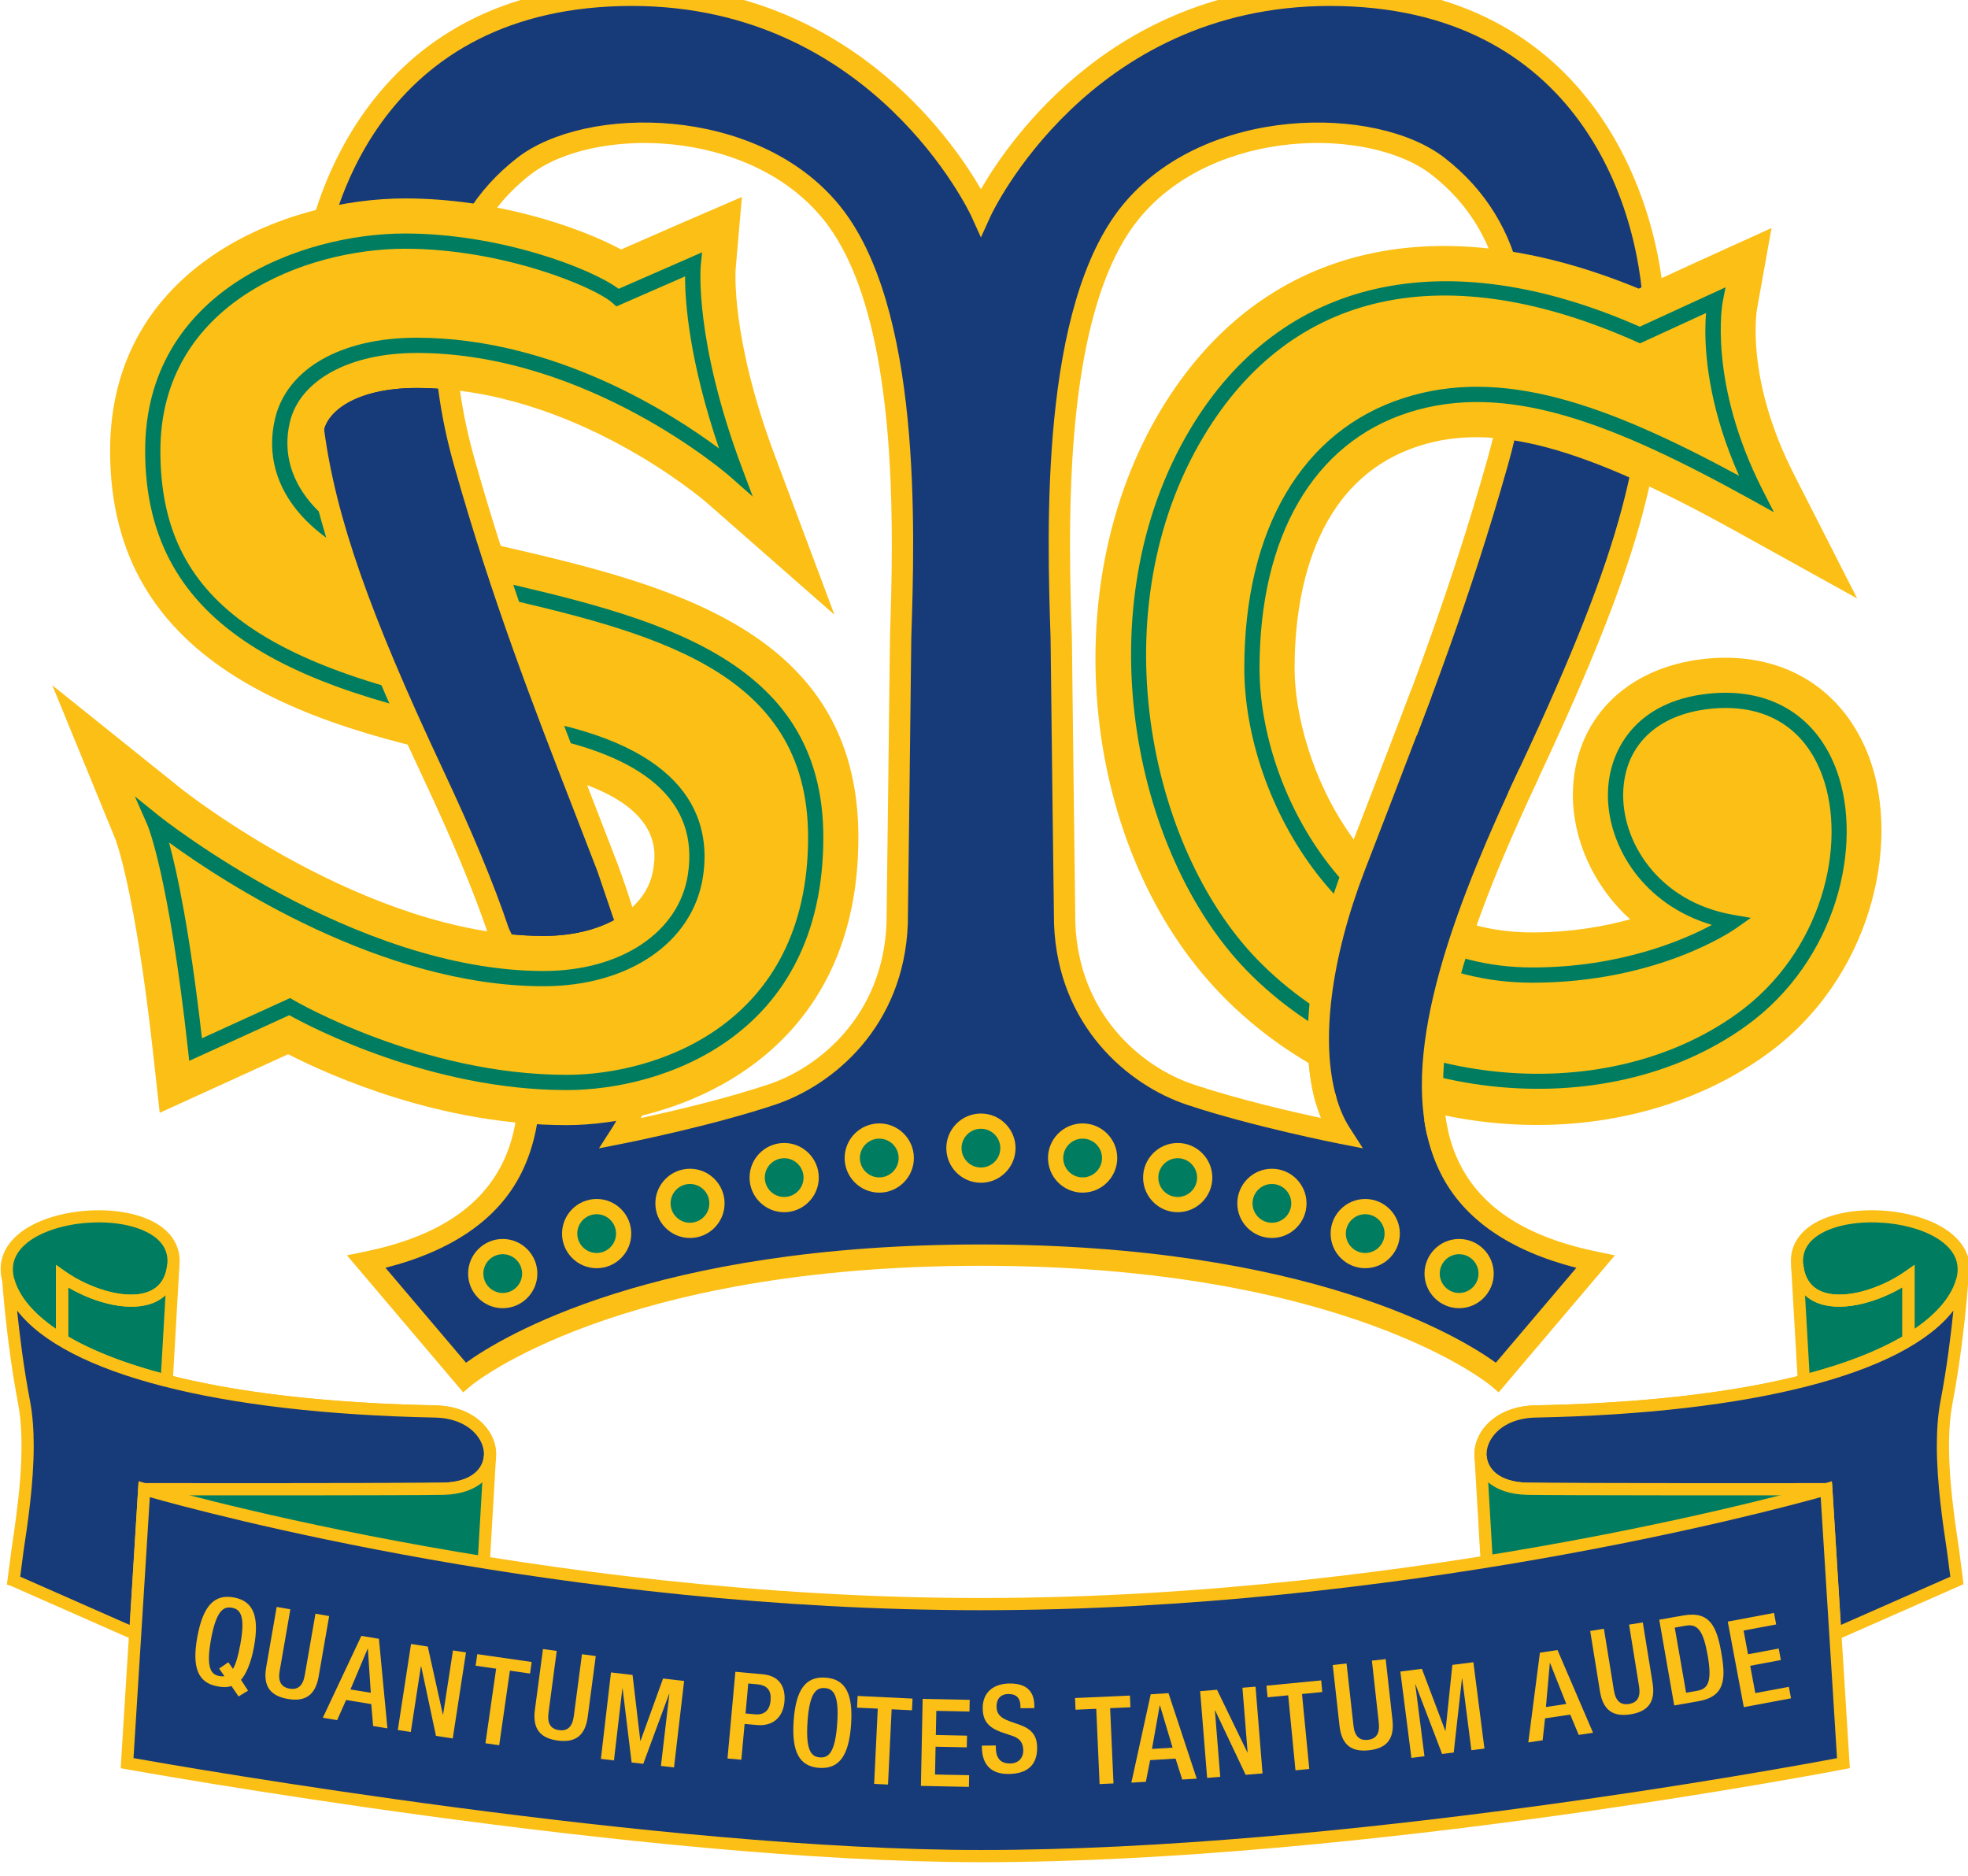 <?xml version="1.0" encoding="UTF-8" standalone="no"?>
<svg
   width="22.618mm"
   height="21.564mm"
   viewBox="0 0 22.618 21.564"
   version="1.1"
   id="svg67976"
   xmlns="http://www.w3.org/2000/svg"
   xmlns:svg="http://www.w3.org/2000/svg"
   xmlns:rdf="http://www.w3.org/1999/02/22-rdf-syntax-ns#"
   xmlns:cc="http://creativecommons.org/ns#"
   xmlns:dc="http://purl.org/dc/elements/1.1/">
  <defs
     id="defs67970">
    <clipPath
       id="clipPath198515"
       clipPathUnits="userSpaceOnUse">
      <path
         id="path198513"
         d="M 0,0 H 595.276 V 841.89 H 0 Z" />
    </clipPath>
    <clipPath
       id="clipPath198759"
       clipPathUnits="userSpaceOnUse">
      <path
         id="path198757"
         d="M 0,0 H 595.276 V 841.89 H 0 Z" />
    </clipPath>
    <clipPath
       id="clipPath198775"
       clipPathUnits="userSpaceOnUse">
      <path
         id="path198773"
         d="M 0,0 H 595.276 V 841.89 H 0 Z" />
    </clipPath>
    <clipPath
       id="clipPath198799"
       clipPathUnits="userSpaceOnUse">
      <path
         id="path198797"
         d="M 0,0 H 595.276 V 841.89 H 0 Z" />
    </clipPath>
    <clipPath
       id="clipPath198827"
       clipPathUnits="userSpaceOnUse">
      <path
         id="path198825"
         d="M 0,0 H 595.276 V 841.89 H 0 Z" />
    </clipPath>
    <clipPath
       id="clipPath198847"
       clipPathUnits="userSpaceOnUse">
      <path
         id="path198845"
         d="M 0,0 H 595.276 V 841.89 H 0 Z" />
    </clipPath>
    <clipPath
       id="clipPath198867"
       clipPathUnits="userSpaceOnUse">
      <path
         id="path198865"
         d="M 0,0 H 595.276 V 841.89 H 0 Z" />
    </clipPath>
    <clipPath
       id="clipPath198891"
       clipPathUnits="userSpaceOnUse">
      <path
         id="path198889"
         d="M 0,0 H 595.276 V 841.89 H 0 Z" />
    </clipPath>
    <clipPath
       id="clipPath198917"
       clipPathUnits="userSpaceOnUse">
      <path
         id="path198915"
         d="M 0,0 H 595.276 V 841.89 H 0 Z" />
    </clipPath>
    <clipPath
       id="clipPath198949"
       clipPathUnits="userSpaceOnUse">
      <path
         id="path198947"
         d="M 0,0 H 595.276 V 841.89 H 0 Z" />
    </clipPath>
  </defs>
  <g
     id="layer1"
     transform="translate(1418.763,745.017)">
    <g
       id="g200377"
       transform="translate(-88.287,1.95)">
      <g
         id="g200168">
        <g
           id="g198509"
           transform="matrix(0.353,0,0,-0.353,-1342.746,-466.217)">
          <g
             id="g198511"
             clip-path="url(#clipPath198515)">
            <g
               id="g198517"
               transform="translate(84.535,770.142)">
              <path
                 d="m 0,0 c 3.522,7.499 4.09,10.453 4.09,14.544 0,4.09 -2.386,10.794 -10.566,10.794 -8.182,0 -11.363,-7.043 -11.363,-7.043 0,0 -3.181,7.043 -11.362,7.043 -8.18,0 -10.566,-6.704 -10.566,-10.794 0,-4.091 0.568,-7.045 4.09,-14.544 3.522,-7.499 5.567,-14.316 -2.159,-15.907 l 3.181,-3.749 c 0,0 4.659,3.978 16.816,3.978 12.158,0 16.816,-3.978 16.816,-3.978 l 3.182,3.749 C -5.568,-14.316 -3.522,-7.499 0,0 m -20.452,4.431 c -0.113,-3.522 -0.009,-6.589 -0.113,-9.317 -0.114,-2.954 -2.046,-4.885 -4.091,-5.567 -2.118,-0.706 -4.886,-1.25 -4.886,-1.25 1.023,1.591 1.023,4.772 -0.454,8.635 -1.477,3.864 -3.182,7.954 -4.659,13.18 -1.477,5.227 -0.113,8.068 1.932,9.658 2.045,1.591 7.385,1.704 9.999,-1.477 2.613,-3.181 2.386,-10.339 2.272,-13.862 m 14.317,-16.134 c 0,0 -2.769,0.544 -4.887,1.25 -2.045,0.682 -3.976,2.613 -4.09,5.567 -0.104,2.728 0,5.795 -0.113,9.317 -0.114,3.523 -0.341,10.681 2.272,13.862 2.614,3.181 7.953,3.068 9.999,1.477 2.045,-1.59 3.408,-4.431 1.931,-9.658 -1.476,-5.226 -3.181,-9.316 -4.658,-13.18 -1.478,-3.863 -1.477,-7.044 -0.454,-8.635"
                 style="fill:#173a79;fill-opacity:1;fill-rule:nonzero;stroke:none"
                 id="path198519" />
            </g>
            <g
               id="g198521"
               transform="translate(66.696,789.168)">
              <path
                 d="m 0,0 c -0.995,1.716 -4.458,6.659 -11.362,6.659 -8.633,0 -10.914,-7.288 -10.914,-11.141 0,-4.17 0.573,-7.133 4.123,-14.692 2.119,-4.51 4.08,-9.53 2.564,-12.558 -0.729,-1.454 -2.194,-2.39 -4.478,-2.861 l -0.574,-0.118 3.785,-4.461 0.265,0.225 c 0.046,0.039 4.735,3.896 16.591,3.896 11.856,0 16.545,-3.857 16.591,-3.896 l 0.265,-0.224 0.225,0.264 3.56,4.196 -0.573,0.118 c -2.285,0.471 -3.751,1.407 -4.479,2.861 -1.516,3.028 0.445,8.047 2.564,12.558 3.55,7.56 4.123,10.522 4.123,14.692 0,3.853 -2.281,11.141 -10.914,11.141 C 4.457,6.659 0.995,1.716 0,0 m 0.316,-0.875 c 0.032,0.069 3.194,6.839 11.046,6.839 8.067,0 10.219,-6.566 10.219,-10.446 0,-4.06 -0.563,-6.958 -4.057,-14.396 -1.696,-3.611 -3.175,-7.27 -3.175,-10.259 0,-1.064 0.187,-2.043 0.619,-2.905 0.753,-1.505 2.26,-2.522 4.418,-3.075 -0.51,-0.601 -2.293,-2.702 -2.621,-3.089 -1.167,0.841 -6.087,3.849 -16.765,3.849 -10.677,0 -15.598,-3.008 -16.765,-3.849 -0.328,0.387 -2.111,2.488 -2.621,3.089 2.158,0.553 3.664,1.57 4.418,3.075 0.432,0.862 0.619,1.841 0.619,2.905 0,2.989 -1.479,6.648 -3.175,10.259 -3.494,7.438 -4.058,10.336 -4.058,14.396 0,3.88 2.153,10.446 10.22,10.446 7.851,0 11.014,-6.77 11.046,-6.839 L 0,-1.571 Z"
                 style="fill:#fbbf16;fill-opacity:1;fill-rule:nonzero;stroke:none"
                 id="path198523" />
            </g>
            <g
               id="g198525"
               transform="translate(51.598,790.186)">
              <path
                 d="m 0,0 c -2.658,-2.067 -3.349,-5.441 -2.052,-10.026 1.227,-4.345 2.58,-7.827 3.889,-11.195 l 0.779,-2.015 c 1.605,-4.198 1.304,-7.052 0.487,-8.323 l -0.441,-0.686 0.799,0.157 c 0.028,0.006 2.815,0.556 4.929,1.261 1.917,0.639 4.2,2.564 4.328,5.884 l 0.054,4.285 0.059,5.034 C 12.945,-12.116 13.18,-4.818 10.48,-1.531 7.801,1.731 2.222,1.729 0,0 m 4.455,-28.693 c 0,1.66 -0.4,3.638 -1.19,5.705 l -0.781,2.018 c -1.302,3.353 -2.649,6.82 -3.868,11.133 -0.404,1.428 -0.605,2.728 -0.605,3.895 0,2.336 0.807,4.142 2.415,5.394 2.012,1.564 7.076,1.549 9.517,-1.424 1.923,-2.34 2.254,-7.004 2.254,-10.613 0,-1.149 -0.033,-2.191 -0.06,-3.017 l -0.06,-5.056 -0.053,-4.259 c -0.114,-2.965 -2.147,-4.682 -3.854,-5.251 -1.441,-0.481 -3.19,-0.885 -4.141,-1.091 0.285,0.712 0.426,1.582 0.426,2.566"
                 style="fill:#fbbf16;fill-opacity:1;fill-rule:nonzero;stroke:none"
                 id="path198527" />
            </g>
            <g
               id="g198529"
               transform="translate(71.314,788.655)">
              <path
                 d="m 0,0 c -2.701,-3.288 -2.465,-10.586 -2.351,-14.093 l 0.059,-5.033 0.054,-4.286 c 0.128,-3.321 2.411,-5.245 4.328,-5.884 2.114,-0.705 4.901,-1.256 4.929,-1.261 l 0.8,-0.157 -0.441,0.685 c -0.818,1.272 -1.119,4.127 0.486,8.324 l 0.783,2.025 c 1.307,3.365 2.659,6.845 3.886,11.185 1.295,4.585 0.605,7.959 -2.053,10.026 C 8.258,3.26 2.679,3.261 0,0 m 2.309,-28.637 c -1.706,0.569 -3.739,2.285 -3.853,5.251 l -0.053,4.261 -0.06,5.054 c -0.027,0.827 -0.061,1.871 -0.061,3.022 0,3.608 0.333,8.269 2.254,10.608 2.442,2.973 7.506,2.988 9.517,1.424 1.609,-1.252 2.416,-3.059 2.416,-5.394 0,-1.168 -0.201,-2.467 -0.605,-3.896 -1.217,-4.308 -2.563,-7.772 -3.865,-11.122 l -0.783,-2.028 c -0.791,-2.067 -1.192,-4.045 -1.192,-5.704 0,-0.984 0.143,-1.855 0.427,-2.567 -0.951,0.206 -2.7,0.61 -4.142,1.091"
                 style="fill:#fbbf16;fill-opacity:1;fill-rule:nonzero;stroke:none"
                 id="path198531" />
            </g>
            <g
               id="g198533"
               transform="translate(70.886,757.625)">
              <path
                 d="m 0,0 c 0,-0.486 -0.394,-0.879 -0.879,-0.879 -0.485,0 -0.879,0.393 -0.879,0.879 0,0.486 0.394,0.879 0.879,0.879 C -0.394,0.879 0,0.486 0,0"
                 style="fill:#007d61;fill-opacity:1;fill-rule:nonzero;stroke:none"
                 id="path198535" />
            </g>
            <g
               id="g198537"
               transform="translate(68.88,757.625)">
              <path
                 d="m 0,0 c 0,-0.621 0.505,-1.127 1.127,-1.127 0.621,0 1.127,0.506 1.127,1.127 0,0.621 -0.506,1.127 -1.127,1.127 C 0.505,1.127 0,0.621 0,0 m 0.496,0 c 0,0.348 0.283,0.631 0.631,0.631 0.348,0 0.631,-0.283 0.631,-0.631 0,-0.348 -0.283,-0.631 -0.631,-0.631 -0.348,0 -0.631,0.283 -0.631,0.631"
                 style="fill:#fbbf16;fill-opacity:1;fill-rule:nonzero;stroke:none"
                 id="path198539" />
            </g>
            <g
               id="g198541"
               transform="translate(73.981,756.988)">
              <path
                 d="m 0,0 c 0,-0.486 -0.394,-0.879 -0.879,-0.879 -0.485,0 -0.879,0.393 -0.879,0.879 0,0.486 0.394,0.879 0.879,0.879 C -0.394,0.879 0,0.486 0,0"
                 style="fill:#007d61;fill-opacity:1;fill-rule:nonzero;stroke:none"
                 id="path198543" />
            </g>
            <g
               id="g198545"
               transform="translate(71.976,756.988)">
              <path
                 d="m 0,0 c 0,-0.621 0.505,-1.127 1.126,-1.127 0.622,0 1.128,0.506 1.128,1.127 0,0.621 -0.506,1.127 -1.128,1.127 C 0.505,1.127 0,0.621 0,0 m 0.496,0 c 0,0.348 0.283,0.631 0.63,0.631 0.349,0 0.632,-0.283 0.632,-0.631 0,-0.348 -0.283,-0.631 -0.632,-0.631 -0.347,0 -0.63,0.283 -0.63,0.631"
                 style="fill:#fbbf16;fill-opacity:1;fill-rule:nonzero;stroke:none"
                 id="path198547" />
            </g>
            <g
               id="g198549"
               transform="translate(77.048,756.149)">
              <path
                 d="m 0,0 c 0,-0.486 -0.394,-0.879 -0.879,-0.879 -0.485,0 -0.878,0.393 -0.878,0.879 0,0.486 0.393,0.879 0.878,0.879 C -0.394,0.879 0,0.486 0,0"
                 style="fill:#007d61;fill-opacity:1;fill-rule:nonzero;stroke:none"
                 id="path198551" />
            </g>
            <g
               id="g198553"
               transform="translate(75.043,756.149)">
              <path
                 d="m 0,0 c 0,-0.621 0.505,-1.127 1.126,-1.127 0.622,0 1.128,0.506 1.128,1.127 0,0.621 -0.506,1.127 -1.128,1.127 C 0.505,1.127 0,0.621 0,0 m 0.496,0 c 0,0.348 0.283,0.631 0.63,0.631 0.348,0 0.631,-0.283 0.631,-0.631 0,-0.348 -0.283,-0.631 -0.631,-0.631 -0.347,0 -0.63,0.283 -0.63,0.631"
                 style="fill:#fbbf16;fill-opacity:1;fill-rule:nonzero;stroke:none"
                 id="path198555" />
            </g>
            <g
               id="g198557"
               transform="translate(80.086,755.165)">
              <path
                 d="m 0,0 c 0,-0.486 -0.394,-0.879 -0.879,-0.879 -0.485,0 -0.878,0.393 -0.878,0.879 0,0.486 0.393,0.879 0.878,0.879 C -0.394,0.879 0,0.486 0,0"
                 style="fill:#007d61;fill-opacity:1;fill-rule:nonzero;stroke:none"
                 id="path198559" />
            </g>
            <g
               id="g198561"
               transform="translate(78.081,755.165)">
              <path
                 d="m 0,0 c 0,-0.621 0.505,-1.127 1.126,-1.127 0.622,0 1.128,0.506 1.128,1.127 0,0.621 -0.506,1.127 -1.128,1.127 C 0.505,1.127 0,0.621 0,0 m 0.496,0 c 0,0.348 0.283,0.631 0.63,0.631 0.349,0 0.631,-0.283 0.631,-0.631 0,-0.348 -0.282,-0.631 -0.631,-0.631 -0.347,0 -0.63,0.283 -0.63,0.631"
                 style="fill:#fbbf16;fill-opacity:1;fill-rule:nonzero;stroke:none"
                 id="path198563" />
            </g>
            <g
               id="g198565"
               transform="translate(83.144,753.863)">
              <path
                 d="m 0,0 c 0,-0.486 -0.394,-0.879 -0.879,-0.879 -0.485,0 -0.879,0.393 -0.879,0.879 0,0.486 0.394,0.879 0.879,0.879 C -0.394,0.879 0,0.486 0,0"
                 style="fill:#007d61;fill-opacity:1;fill-rule:nonzero;stroke:none"
                 id="path198567" />
            </g>
            <g
               id="g198569"
               transform="translate(81.138,753.863)">
              <path
                 d="m 0,0 c 0,-0.621 0.505,-1.127 1.126,-1.127 0.622,0 1.128,0.506 1.128,1.127 0,0.621 -0.506,1.127 -1.128,1.127 C 0.505,1.127 0,0.621 0,0 m 0.496,0 c 0,0.348 0.283,0.631 0.63,0.631 0.349,0 0.632,-0.283 0.632,-0.631 0,-0.348 -0.283,-0.631 -0.632,-0.631 -0.347,0 -0.63,0.283 -0.63,0.631"
                 style="fill:#fbbf16;fill-opacity:1;fill-rule:nonzero;stroke:none"
                 id="path198571" />
            </g>
            <g
               id="g198573"
               transform="translate(62.507,757.625)">
              <path
                 d="m 0,0 c 0,-0.486 0.394,-0.879 0.879,-0.879 0.485,0 0.879,0.393 0.879,0.879 0,0.486 -0.394,0.879 -0.879,0.879 C 0.394,0.879 0,0.486 0,0"
                 style="fill:#007d61;fill-opacity:1;fill-rule:nonzero;stroke:none"
                 id="path198575" />
            </g>
            <g
               id="g198577"
               transform="translate(62.259,757.625)">
              <path
                 d="m 0,0 c 0,-0.621 0.506,-1.127 1.127,-1.127 0.622,0 1.127,0.506 1.127,1.127 0,0.621 -0.505,1.127 -1.127,1.127 C 0.506,1.127 0,0.621 0,0 m 0.496,0 c 0,0.348 0.283,0.631 0.631,0.631 0.348,0 0.631,-0.283 0.631,-0.631 0,-0.348 -0.283,-0.631 -0.631,-0.631 -0.348,0 -0.631,0.283 -0.631,0.631"
                 style="fill:#fbbf16;fill-opacity:1;fill-rule:nonzero;stroke:none"
                 id="path198579" />
            </g>
            <g
               id="g198581"
               transform="translate(59.411,756.988)">
              <path
                 d="m 0,0 c 0,-0.486 0.394,-0.879 0.879,-0.879 0.485,0 0.879,0.393 0.879,0.879 0,0.486 -0.394,0.879 -0.879,0.879 C 0.394,0.879 0,0.486 0,0"
                 style="fill:#007d61;fill-opacity:1;fill-rule:nonzero;stroke:none"
                 id="path198583" />
            </g>
            <g
               id="g198585"
               transform="translate(59.163,756.988)">
              <path
                 d="m 0,0 c 0,-0.621 0.506,-1.127 1.127,-1.127 0.622,0 1.127,0.506 1.127,1.127 0,0.621 -0.505,1.127 -1.127,1.127 C 0.506,1.127 0,0.621 0,0 m 0.496,0 c 0,0.348 0.283,0.631 0.631,0.631 0.348,0 0.631,-0.283 0.631,-0.631 0,-0.348 -0.283,-0.631 -0.631,-0.631 -0.348,0 -0.631,0.283 -0.631,0.631"
                 style="fill:#fbbf16;fill-opacity:1;fill-rule:nonzero;stroke:none"
                 id="path198587" />
            </g>
            <g
               id="g198589"
               transform="translate(56.344,756.149)">
              <path
                 d="m 0,0 c 0,-0.486 0.394,-0.879 0.879,-0.879 0.485,0 0.879,0.393 0.879,0.879 0,0.486 -0.394,0.879 -0.879,0.879 C 0.394,0.879 0,0.486 0,0"
                 style="fill:#007d61;fill-opacity:1;fill-rule:nonzero;stroke:none"
                 id="path198591" />
            </g>
            <g
               id="g198593"
               transform="translate(56.096,756.149)">
              <path
                 d="m 0,0 c 0,-0.621 0.506,-1.127 1.127,-1.127 0.622,0 1.127,0.506 1.127,1.127 0,0.621 -0.505,1.127 -1.127,1.127 C 0.506,1.127 0,0.621 0,0 m 0.496,0 c 0,0.348 0.283,0.631 0.631,0.631 0.348,0 0.631,-0.283 0.631,-0.631 0,-0.348 -0.283,-0.631 -0.631,-0.631 -0.348,0 -0.631,0.283 -0.631,0.631"
                 style="fill:#fbbf16;fill-opacity:1;fill-rule:nonzero;stroke:none"
                 id="path198595" />
            </g>
            <g
               id="g198597"
               transform="translate(53.306,755.165)">
              <path
                 d="m 0,0 c 0,-0.486 0.394,-0.879 0.879,-0.879 0.485,0 0.879,0.393 0.879,0.879 0,0.486 -0.394,0.879 -0.879,0.879 C 0.394,0.879 0,0.486 0,0"
                 style="fill:#007d61;fill-opacity:1;fill-rule:nonzero;stroke:none"
                 id="path198599" />
            </g>
            <g
               id="g198601"
               transform="translate(53.058,755.165)">
              <path
                 d="m 0,0 c 0,-0.621 0.506,-1.127 1.127,-1.127 0.622,0 1.127,0.506 1.127,1.127 0,0.621 -0.505,1.127 -1.127,1.127 C 0.506,1.127 0,0.621 0,0 m 0.496,0 c 0,0.348 0.283,0.631 0.631,0.631 0.348,0 0.631,-0.283 0.631,-0.631 0,-0.348 -0.283,-0.631 -0.631,-0.631 -0.348,0 -0.631,0.283 -0.631,0.631"
                 style="fill:#fbbf16;fill-opacity:1;fill-rule:nonzero;stroke:none"
                 id="path198603" />
            </g>
            <g
               id="g198605"
               transform="translate(50.248,753.863)">
              <path
                 d="m 0,0 c 0,-0.486 0.394,-0.879 0.879,-0.879 0.485,0 0.879,0.393 0.879,0.879 0,0.486 -0.394,0.879 -0.879,0.879 C 0.394,0.879 0,0.486 0,0"
                 style="fill:#007d61;fill-opacity:1;fill-rule:nonzero;stroke:none"
                 id="path198607" />
            </g>
            <g
               id="g198609"
               transform="translate(50,753.863)">
              <path
                 d="m 0,0 c 0,-0.621 0.506,-1.127 1.127,-1.127 0.622,0 1.127,0.506 1.127,1.127 0,0.621 -0.505,1.127 -1.127,1.127 C 0.506,1.127 0,0.621 0,0 m 0.496,0 c 0,0.348 0.283,0.631 0.631,0.631 0.348,0 0.631,-0.283 0.631,-0.631 0,-0.348 -0.283,-0.631 -0.631,-0.631 -0.348,0 -0.631,0.283 -0.631,0.631"
                 style="fill:#fbbf16;fill-opacity:1;fill-rule:nonzero;stroke:none"
                 id="path198611" />
            </g>
            <g
               id="g198613"
               transform="translate(67.575,757.947)">
              <path
                 d="m 0,0 c 0,-0.486 -0.394,-0.879 -0.879,-0.879 -0.485,0 -0.879,0.393 -0.879,0.879 0,0.486 0.394,0.879 0.879,0.879 C -0.394,0.879 0,0.486 0,0"
                 style="fill:#007d61;fill-opacity:1;fill-rule:nonzero;stroke:none"
                 id="path198615" />
            </g>
            <g
               id="g198617"
               transform="translate(65.569,757.947)">
              <path
                 d="m 0,0 c 0,-0.621 0.505,-1.127 1.127,-1.127 0.621,0 1.127,0.506 1.127,1.127 0,0.621 -0.506,1.127 -1.127,1.127 C 0.505,1.127 0,0.621 0,0 m 0.496,0 c 0,0.348 0.283,0.631 0.631,0.631 0.348,0 0.631,-0.283 0.631,-0.631 0,-0.348 -0.283,-0.631 -0.631,-0.631 -0.348,0 -0.631,0.283 -0.631,0.631"
                 style="fill:#fbbf16;fill-opacity:1;fill-rule:nonzero;stroke:none"
                 id="path198619" />
            </g>
            <g
               id="g198621"
               transform="translate(56.803,788.001)">
              <path
                 d="m 0,0 c 0,0 -1.102,-0.482 -1.822,-0.797 -1.423,0.764 -4.135,1.662 -7.035,1.662 -3.859,0 -9.602,-2.189 -9.602,-8.218 0,-7.042 6.438,-9.128 13.396,-10.333 4.67,-0.809 4.382,-2.677 4.287,-3.291 -0.2,-1.297 -1.634,-2.168 -3.569,-2.168 -5.758,0 -11.741,4.746 -11.801,4.794 l -4.194,3.365 2.047,-4.994 c 0.006,-0.016 0.644,-1.617 1.238,-7.015 l 0.211,-1.909 c 0,0 3.388,1.546 4.18,1.907 1.424,-0.725 4.993,-2.308 9.071,-2.308 3.284,0 9.496,1.958 9.496,9.368 0,6.811 -6.301,8.26 -11.862,9.539 l -2.081,0.491 c -2.423,0.601 -3.779,1.868 -3.455,3.228 0.162,0.683 1.158,1.373 3.016,1.373 5.128,0 9.402,-3.697 9.444,-3.734 l 4.159,-3.649 -1.94,5.179 c -1.449,3.864 -1.278,6.069 -1.276,6.091 l 0.203,2.331 z"
                 style="fill:#fbbf16;fill-opacity:1;fill-rule:nonzero;stroke:none"
                 id="path198623" />
            </g>
            <g
               id="g198625"
               transform="translate(89.981,786.787)">
              <path
                 d="m 0,0 c 0,0 -1.237,-0.568 -1.868,-0.858 -6.721,2.775 -12.377,1.361 -15.572,-3.971 -3.468,-5.787 -2.58,-14.316 1.981,-19.014 4.642,-4.78 12.606,-5.653 17.752,-1.946 3.396,2.447 4.375,6.811 3.361,9.617 -0.805,2.223 -2.722,3.451 -5.13,3.283 -2.629,-0.184 -4.407,-1.838 -4.531,-4.215 -0.004,-0.08 -0.006,-0.16 -0.006,-0.24 0,-1.405 0.636,-2.936 1.866,-4.046 -0.872,-0.239 -1.94,-0.427 -3.186,-0.427 -5.47,0 -7.74,5.602 -7.74,8.6 0,2.218 0.526,6.106 4.052,7.237 2.418,0.776 5.304,0.001 10.292,-2.763 l 3.971,-2.2 -2.06,4.046 C 1.6,-3.791 1.969,-1.594 1.986,-1.502 l 0.469,2.617 z"
                 style="fill:#fbbf16;fill-opacity:1;fill-rule:nonzero;stroke:none"
                 id="path198627" />
            </g>
            <g
               id="g198629"
               transform="translate(39.485,780.647)">
              <path
                 d="m 0,0 c 0,-5.853 4.977,-7.914 12.449,-9.208 3.831,-0.664 5.588,-2.208 5.221,-4.589 -0.289,-1.876 -2.177,-3.136 -4.697,-3.136 -6.173,0 -12.453,4.996 -12.516,5.046 l -0.792,0.638 0.41,-0.932 c 0.007,-0.016 0.694,-1.625 1.322,-7.336 l 0.038,-0.341 c 0,0 3.046,1.39 3.258,1.486 0.681,-0.378 4.591,-2.438 9.032,-2.438 3.103,0 8.355,1.733 8.355,8.227 0,5.902 -5.58,7.185 -10.977,8.427 l -2.099,0.495 c -3.09,0.766 -4.774,2.571 -4.292,4.599 0.326,1.367 1.945,2.25 4.127,2.25 5.58,0 10.152,-3.978 10.197,-4.018 l 0.746,-0.658 -0.349,0.931 C 17.867,3.62 18.087,6.018 18.09,6.042 l 0.043,0.422 c 0,0 -2.484,-1.086 -2.717,-1.188 C 14.528,5.941 11.549,7.077 8.461,7.077 5.06,7.077 0,5.192 0,0 m 18.16,-13.873 c 0.287,1.857 -0.457,4.258 -5.626,5.153 C 3.759,-7.2 0.496,-4.836 0.496,0 c 0,4.828 4.764,6.581 7.965,6.581 3.175,0 6.178,-1.242 6.761,-1.771 l 0.119,-0.108 c 0,0 1.719,0.752 2.239,0.979 0,-0.014 -10e-4,-0.02 -10e-4,-0.036 0,-0.815 0.14,-2.73 1.106,-5.567 C 17.186,1.195 13.342,3.684 8.839,3.684 6.382,3.684 4.616,2.676 4.23,1.053 3.678,-1.266 5.505,-3.305 8.884,-4.143 l 2.108,-0.497 c 5.447,-1.253 10.592,-2.436 10.592,-7.943 0,-6.103 -4.941,-7.731 -7.859,-7.731 -4.725,0 -8.853,2.41 -8.894,2.434 l -0.112,0.066 c 0,0 -2.371,-1.082 -2.87,-1.309 -0.403,3.539 -0.817,5.448 -1.072,6.373 1.755,-1.277 6.923,-4.679 12.196,-4.679 2.774,0 4.859,1.429 5.187,3.556"
                 style="fill:#007d61;fill-opacity:1;fill-rule:nonzero;stroke:none"
                 id="path198631" />
            </g>
            <g
               id="g198633"
               transform="translate(73.52,781.372)">
              <path
                 d="m 0,0 c -3.493,-5.828 -1.878,-13.823 1.821,-17.633 4.191,-4.316 11.64,-5.147 16.266,-1.814 2.958,2.131 3.825,5.895 2.955,8.302 -0.63,1.742 -2.08,2.665 -3.977,2.533 -2.448,-0.171 -3.398,-1.732 -3.471,-3.136 -0.003,-0.062 -0.005,-0.124 -0.005,-0.186 0,-1.674 1.163,-3.57 3.386,-4.223 -0.892,-0.479 -2.959,-1.386 -5.847,-1.386 -5.795,0 -8.881,5.658 -8.881,9.742 0,4.302 1.766,7.336 4.845,8.323 3.189,1.023 6.648,-0.333 11.193,-2.851 L 18.994,-2.722 18.626,-2 C 16.84,1.509 17.32,4.099 17.326,4.124 L 17.419,4.6 c 0,0 -2.623,-1.205 -2.792,-1.282 C 8.273,6.115 2.945,4.913 0,0 m 2.177,-17.287 c -3.571,3.678 -5.127,11.399 -1.751,17.032 2.859,4.771 7.869,5.864 14.107,3.076 l 0.103,-0.045 c 0,0 1.58,0.726 2.148,0.987 -0.012,-0.158 -0.023,-0.341 -0.023,-0.574 0,-1.006 0.188,-2.682 1.099,-4.725 -4.335,2.344 -7.723,3.556 -10.919,2.531 -3.299,-1.058 -5.19,-4.264 -5.19,-8.796 0,-4.292 3.259,-10.238 9.377,-10.238 4.068,0 6.523,1.693 6.626,1.766 l 0.489,0.344 -0.589,0.103 c -2.43,0.425 -3.65,2.405 -3.564,4.052 0.079,1.544 1.205,2.541 3.009,2.667 1.685,0.117 2.919,-0.666 3.476,-2.207 0.808,-2.234 -0.01,-5.737 -2.778,-7.731 -4.437,-3.197 -11.59,-2.392 -15.62,1.758"
                 style="fill:#007d61;fill-opacity:1;fill-rule:nonzero;stroke:none"
                 id="path198635" />
            </g>
            <g
               id="g198637"
               transform="translate(55.052,765.56)">
              <path
                 d="m 0,0 c -0.146,0.492 -0.316,0.996 -0.514,1.514 -1.477,3.864 -3.181,7.954 -4.658,13.18 -0.243,0.861 -0.403,1.651 -0.502,2.388 -0.347,0.033 -0.698,0.052 -1.055,0.052 -1.857,0 -2.853,-0.689 -3.016,-1.373 l -0.34,-0.033 c 0.375,-2.779 1.386,-5.813 3.89,-11.146 0.841,-1.79 1.595,-3.539 2.155,-5.19 0.481,-0.061 0.964,-0.096 1.445,-0.096 1.054,0 1.957,0.259 2.595,0.704"
                 style="fill:#173a79;fill-opacity:1;fill-rule:nonzero;stroke:none"
                 id="path198639" />
            </g>
            <g
               id="g198641"
               transform="translate(44.62,781.739)">
              <path
                 d="m 0,0 0.001,-0.474 0.003,-0.023 c 0.395,-2.93 1.494,-6.084 3.92,-11.248 0.962,-2.05 1.642,-3.687 2.139,-5.153 0.015,-0.037 0.238,-0.509 0.238,-0.509 l 0.628,0.297 -0.223,0.472 c -0.49,1.454 -1.18,3.114 -2.154,5.188 -2.387,5.084 -3.47,8.178 -3.857,11.027 0,0.048 0,0.424 0,0.424 z"
                 style="fill:#fbbf16;fill-opacity:1;fill-rule:nonzero;stroke:none"
                 id="path198643" />
            </g>
            <g
               id="g198645"
               transform="translate(48.981,783.208)">
              <path
                 d="m 0,0 0.051,-0.596 c 0.11,-0.818 0.277,-1.614 0.514,-2.452 1.227,-4.344 2.58,-7.827 3.889,-11.195 l 0.779,-2.015 0.505,-1.489 c 0.011,-0.031 0.19,-0.475 0.19,-0.475 l 0.644,0.26 c 0,0 -0.179,0.444 -0.179,0.444 -10e-4,0.002 -0.511,1.508 -0.511,1.508 l -0.781,2.019 c -1.302,3.353 -2.649,6.819 -3.868,11.132 -0.228,0.805 -0.388,1.571 -0.491,2.338 0,0.005 -0.05,0.581 -0.05,0.581 z"
                 style="fill:#fbbf16;fill-opacity:1;fill-rule:nonzero;stroke:none"
                 id="path198647" />
            </g>
            <g
               id="g198649"
               transform="translate(81.486,758.831)">
              <path
                 d="m 0,0 c -0.45,2.77 0.829,6.453 2.616,10.378 0.142,0.31 -3.414,2.62 -3.588,2.164 C -1.541,11.051 -2.102,9.632 -2.633,8.243 -3.747,5.331 -4.02,2.806 -3.649,1.058 -3.621,0.924 0.021,-0.132 0,0"
                 style="fill:#173a79;fill-opacity:1;fill-rule:nonzero;stroke:none"
                 id="path198651" />
            </g>
            <g
               id="g198653"
               transform="translate(79.316,769.234)">
              <path
                 d="m 0,0 -0.786,-2.035 c -1.151,-3.009 -1.49,-5.849 -0.93,-7.793 l 0.668,0.193 c -0.52,1.802 -0.187,4.481 0.91,7.352 L 0.647,-0.252 2.049,3.41 1.398,3.652 Z"
                 style="fill:#fbbf16;fill-opacity:1;fill-rule:nonzero;stroke:none"
                 id="path198655" />
            </g>
            <g
               id="g198657"
               transform="translate(81.224,758.364)">
              <path
                 d="M 0,0 0.677,0.156 C -0.03,3.231 1.771,7.682 3.625,11.63 L 2.996,11.926 C 1.091,7.87 -0.754,3.281 0,0"
                 style="fill:#fbbf16;fill-opacity:1;fill-rule:nonzero;stroke:none"
                 id="path198659" />
            </g>
            <g
               id="g198661"
               transform="translate(98.643,753.637)">
              <path
                 d="m 0,0 c 0.682,2.473 -5.61,2.891 -5.372,0.512 l 0.298,-2.174 3.88,-0.811 z"
                 style="fill:#007d61;fill-opacity:1;fill-rule:nonzero;stroke:none"
                 id="path198663" />
            </g>
            <g
               id="g198665"
               transform="translate(35.031,753.637)">
              <path
                 d="M 0,0 C -0.682,2.473 5.61,2.891 5.372,0.512 L 5.074,-1.662 1.194,-2.473 Z"
                 style="fill:#007d61;fill-opacity:1;fill-rule:nonzero;stroke:none"
                 id="path198667" />
            </g>
            <g
               id="g198669"
               transform="translate(36.779,751.676)">
              <path
                 d="M 0,0 V 2.089 C 1.279,1.194 3.453,0.767 3.624,2.473 l -0.213,-3.71 -0.086,-1.15 -3.368,1.023 z"
                 style="fill:#007d61;fill-opacity:1;fill-rule:nonzero;stroke:none"
                 id="path198671" />
            </g>
            <g
               id="g198673"
               transform="translate(39.652,753.299)">
              <path
                 d="M 0,0 C -0.73,-0.335 -1.967,0.073 -2.759,0.628 L -3.071,0.847 V -1.62 c 0,-0.006 -0.047,-1.513 -0.047,-1.513 l 3.75,-1.14 0.104,1.398 c 0,0.004 0.213,3.713 0.213,3.713 L 0.554,0.869 C 0.511,0.441 0.325,0.149 0,0 m -2.674,-1.63 v 1.745 c 0.888,-0.521 2.059,-0.834 2.84,-0.476 0.107,0.05 0.22,0.131 0.33,0.23 C 0.435,-1.196 0.34,-2.849 0.34,-2.849 c 0,0.003 -0.042,-0.562 -0.067,-0.9 -0.391,0.119 -2.738,0.832 -2.985,0.907 0.007,0.24 0.038,1.212 0.038,1.212"
                 style="fill:#fbbf16;fill-opacity:1;fill-rule:nonzero;stroke:none"
                 id="path198675" />
            </g>
            <g
               id="g198677"
               transform="translate(35.408,755.186)">
              <path
                 d="m 0,0 c -0.542,-0.429 -0.739,-0.983 -0.568,-1.602 0.716,-2.599 5.982,-4.246 14.086,-4.409 0.995,-0.02 1.589,-0.622 1.589,-1.194 0,-0.546 -0.524,-0.909 -1.333,-0.925 C 12.553,-8.152 4.132,-8.145 4.047,-8.145 L 4.046,-8.542 c 0.085,0 8.511,-0.007 9.735,0.016 1.19,0.022 1.723,0.679 1.723,1.321 v 0.001 c 0,0.752 -0.693,1.565 -1.978,1.59 C 7.343,-5.49 3.569,-4.54 1.57,-3.37 v 1.598 c 0.888,-0.521 2.059,-0.834 2.84,-0.475 0.317,0.145 0.711,0.47 0.783,1.19 C 5.251,-0.472 4.961,0.027 4.376,0.347 3.2,0.99 1.033,0.818 0,0 m -0.185,-1.497 c -0.03,0.108 -0.045,0.212 -0.045,0.312 0,0.33 0.16,0.623 0.477,0.874 0.911,0.722 2.899,0.879 3.938,0.31 0.45,-0.245 0.656,-0.588 0.613,-1.017 C 4.755,-1.445 4.569,-1.738 4.244,-1.887 3.514,-2.222 2.277,-1.814 1.485,-1.259 L 1.173,-1.04 v -2.08 c -0.766,0.524 -1.209,1.082 -1.358,1.623"
                 style="fill:#fbbf16;fill-opacity:1;fill-rule:nonzero;stroke:none"
                 id="path198679" />
            </g>
            <g
               id="g198681"
               transform="translate(39.454,746.842)">
              <path
                 d="m 0,0 c 0,0 8.494,-0.007 9.731,0.016 1.013,0.019 1.495,0.518 1.526,1.067 0.038,0.675 -0.606,1.425 -1.782,1.448 -9.044,0.182 -13.309,2.128 -13.898,4.264 0,0 0.128,-1.962 0.511,-3.965 0.384,-2.004 -0.298,-4.988 -0.341,-5.798 1.833,-0.768 3.965,-1.749 3.965,-1.749 z"
                 style="fill:#173a79;fill-opacity:1;fill-rule:nonzero;stroke:none"
                 id="path198683" />
            </g>
            <g
               id="g198685"
               transform="translate(34.833,753.624)">
              <path
                 d="m 0,0 c 0.001,-0.02 0.133,-1.997 0.515,-3.989 0.28,-1.462 -0.03,-3.518 -0.214,-4.746 l -0.15,-1.152 0.141,-0.046 4.22,-1.861 0.02,0.284 c 0,0 0.255,4.185 0.276,4.53 1.226,-10e-4 8.423,-0.005 9.548,0.016 1.219,0.023 1.688,0.69 1.72,1.254 0.021,0.362 -0.119,0.725 -0.394,1.022 -0.367,0.397 -0.929,0.623 -1.581,0.636 -9.324,0.187 -13.196,2.25 -13.712,4.117 z m 0.693,-8.794 c 0.134,0.887 0.331,2.197 0.331,3.429 0,0.508 -0.034,1.003 -0.119,1.45 -0.212,1.105 -0.344,2.192 -0.421,2.948 1.598,-2.06 6.516,-3.34 13.609,-3.482 0.543,-0.011 1.004,-0.192 1.298,-0.509 0.188,-0.204 0.29,-0.444 0.29,-0.683 0,-0.015 0,-0.031 -10e-4,-0.047 C 15.657,-6.101 15.295,-6.549 14.349,-6.567 13.128,-6.59 4.706,-6.583 4.622,-6.583 H 4.435 c 0,0 -0.251,-4.117 -0.282,-4.619 -0.443,0.195 -3.328,1.467 -3.569,1.574 0.026,0.197 0.109,0.834 0.109,0.834"
                 style="fill:#fbbf16;fill-opacity:1;fill-rule:nonzero;stroke:none"
                 id="path198687" />
            </g>
            <g
               id="g198689"
               transform="translate(50.508,744.428)">
              <path
                 d="M 0,0 0.204,3.497 C 0.173,2.948 -0.309,2.449 -1.322,2.43 -2.559,2.407 -11.053,2.414 -11.053,2.414 l 1.418,-1.817 9.592,-1.237 z"
                 style="fill:#007d61;fill-opacity:1;fill-rule:nonzero;stroke:none"
                 id="path198691" />
            </g>
            <g
               id="g198693"
               transform="translate(50.513,747.936)">
              <path
                 d="m 0,0 c -0.023,-0.413 -0.385,-0.861 -1.331,-0.88 -1.221,-0.022 -9.643,-0.015 -9.727,-0.015 l -0.157,-0.321 1.418,-1.817 0.131,-0.075 9.592,-1.236 0.224,0.183 0.042,0.641 0.204,3.498 z m -1.324,-1.276 c 0.591,0.011 0.999,0.177 1.273,0.406 -0.057,-0.982 -0.153,-2.624 -0.153,-2.626 0,0 -0.016,-0.239 -0.028,-0.428 -0.398,0.052 -9.147,1.179 -9.303,1.199 -0.076,0.098 -0.792,1.016 -1.117,1.432 1.693,-0.001 8.258,-0.004 9.328,0.017"
                 style="fill:#fbbf16;fill-opacity:1;fill-rule:nonzero;stroke:none"
                 id="path198695" />
            </g>
            <g
               id="g198697"
               transform="translate(96.895,751.676)">
              <path
                 d="M 0,0 V 2.089 C -1.279,1.194 -3.453,0.767 -3.624,2.473 l 0.213,-3.71 0.086,-1.15 3.368,1.023 z"
                 style="fill:#007d61;fill-opacity:1;fill-rule:nonzero;stroke:none"
                 id="path198699" />
            </g>
            <g
               id="g198701"
               transform="translate(93.073,754.138)">
              <path
                 d="m 0,0 0.213,-3.709 c 0,-0.004 0.104,-1.402 0.104,-1.402 l 3.751,1.139 c 0,0 -0.048,1.507 -0.048,1.514 V 0.009 L 3.708,-0.21 C 2.916,-0.764 1.679,-1.173 0.949,-0.838 0.624,-0.689 0.438,-0.397 0.395,0.031 Z m 3.623,-0.723 v -1.745 c 0,0 0.031,-0.972 0.038,-1.212 -0.246,-0.075 -2.594,-0.788 -2.985,-0.907 -0.022,0.305 -0.067,0.904 -0.067,0.904 0,0 -0.093,1.616 -0.156,2.714 0.11,-0.099 0.223,-0.18 0.331,-0.23 0.78,-0.358 1.951,-0.045 2.839,0.476"
                 style="fill:#fbbf16;fill-opacity:1;fill-rule:nonzero;stroke:none"
                 id="path198703" />
            </g>
            <g
               id="g198705"
               transform="translate(93.891,755.534)">
              <path
                 d="m 0,0 c -0.586,-0.32 -0.876,-0.819 -0.817,-1.405 0.072,-0.719 0.465,-1.044 0.783,-1.19 0.781,-0.358 1.951,-0.045 2.84,0.476 v -1.599 c -2,-1.17 -5.774,-2.12 -11.956,-2.243 -1.285,-0.026 -1.978,-0.839 -1.978,-1.59 v -10e-4 c 0,-0.642 0.533,-1.299 1.722,-1.322 1.224,-0.023 9.65,-0.016 9.735,-0.016 v 0.397 c -0.086,0 -8.507,-0.007 -9.727,0.016 -0.81,0.015 -1.333,0.378 -1.333,0.925 -10e-4,0.571 0.594,1.174 1.589,1.194 8.103,0.162 13.369,1.81 14.086,4.409 0.17,0.618 -0.027,1.172 -0.568,1.602 C 3.343,0.471 1.175,0.643 0,0 m 0.131,-2.234 c -0.324,0.149 -0.51,0.441 -0.553,0.869 -0.043,0.429 0.163,0.771 0.612,1.017 1.04,0.568 3.028,0.412 3.939,-0.31 0.317,-0.251 0.476,-0.544 0.476,-0.874 0,-0.101 -0.014,-0.205 -0.044,-0.312 C 4.412,-2.386 3.969,-2.943 3.203,-3.468 v 2.08 L 2.89,-1.606 C 2.098,-2.161 0.861,-2.569 0.131,-2.234"
                 style="fill:#fbbf16;fill-opacity:1;fill-rule:nonzero;stroke:none"
                 id="path198707" />
            </g>
            <g
               id="g198709"
               transform="translate(94.22,746.842)">
              <path
                 d="m 0,0 c 0,0 -8.494,-0.007 -9.731,0.016 -1.013,0.019 -1.495,0.518 -1.526,1.067 -0.038,0.675 0.606,1.425 1.782,1.448 9.045,0.182 13.309,2.128 13.899,4.264 0,0 -0.128,-1.962 -0.512,-3.965 C 3.528,0.826 4.21,-2.158 4.253,-2.968 2.42,-3.736 0.288,-4.717 0.288,-4.717 Z"
                 style="fill:#173a79;fill-opacity:1;fill-rule:nonzero;stroke:none"
                 id="path198711" />
            </g>
            <g
               id="g198713"
               transform="translate(84.741,749.572)">
              <path
                 d="m 0,0 c -0.652,-0.013 -1.214,-0.239 -1.582,-0.637 -0.275,-0.297 -0.415,-0.66 -0.394,-1.022 0.032,-0.564 0.502,-1.23 1.72,-1.254 1.125,-0.021 8.322,-0.017 9.548,-0.015 0.021,-0.345 0.294,-4.815 0.294,-4.815 l 4.358,1.921 -0.014,0.134 -0.13,1.004 c -0.185,1.229 -0.494,3.285 -0.214,4.746 0.381,1.993 0.513,3.97 0.515,3.99 l -0.39,0.065 C 13.196,2.249 9.323,0.186 0,0 m -0.248,-2.516 c -0.946,0.019 -1.308,0.467 -1.332,0.88 0,0.016 -10e-4,0.032 -10e-4,0.047 0,0.239 0.102,0.479 0.29,0.683 0.294,0.317 0.755,0.498 1.299,0.509 7.092,0.142 12.011,1.422 13.608,3.482 -0.077,-0.756 -0.209,-1.843 -0.42,-2.948 -0.086,-0.447 -0.119,-0.942 -0.119,-1.45 0,-1.232 0.197,-2.542 0.33,-3.43 0,0 0.084,-0.636 0.109,-0.834 C 13.276,-5.683 10.39,-6.955 9.948,-7.15 9.917,-6.648 9.666,-2.531 9.666,-2.531 H 9.479 c -0.085,0 -8.507,-0.008 -9.727,0.015"
                 style="fill:#fbbf16;fill-opacity:1;fill-rule:nonzero;stroke:none"
                 id="path198715" />
            </g>
            <g
               id="g198717"
               transform="translate(83.167,744.428)">
              <path
                 d="M 0,0 -0.204,3.497 C -0.173,2.948 0.309,2.449 1.322,2.43 2.558,2.407 11.053,2.414 11.053,2.414 L 9.635,0.597 0.043,-0.64 Z"
                 style="fill:#007d61;fill-opacity:1;fill-rule:nonzero;stroke:none"
                 id="path198719" />
            </g>
            <g
               id="g198721"
               transform="translate(82.765,747.914)">
              <path
                 d="m 0,0 0.204,-3.499 0.043,-0.639 0.223,-0.184 9.592,1.236 0.132,0.075 1.417,1.817 -0.156,0.321 c -0.086,0 -8.507,-0.007 -9.727,0.016 C 0.781,-0.839 0.42,-0.391 0.396,0.022 V 0.023 Z M 0.447,-0.848 C 0.721,-1.076 1.129,-1.243 1.72,-1.254 2.79,-1.274 9.354,-1.271 11.048,-1.27 10.723,-1.687 10.007,-2.604 9.931,-2.702 9.775,-2.722 1.026,-3.85 0.629,-3.901 0.616,-3.712 0.6,-3.474 0.6,-3.473 c 0,10e-4 -0.096,1.643 -0.153,2.625"
                 style="fill:#fbbf16;fill-opacity:1;fill-rule:nonzero;stroke:none"
                 id="path198723" />
            </g>
            <g
               id="g198725"
               transform="translate(66.696,734.898)">
              <path
                 d="m 0,0 c 12.526,0 28.081,3.026 28.081,3.026 l -0.557,8.919 c 0,0 -12.716,-3.741 -27.524,-3.741 -14.74,0 -27.242,3.741 -27.242,3.741 L -27.799,3.026 C -27.799,3.026 -11.14,0 0,0"
                 style="fill:#173a79;fill-opacity:1;fill-rule:nonzero;stroke:none"
                 id="path198727" />
            </g>
            <g
               id="g198729"
               transform="translate(39.256,746.855)">
              <path
                 d="m 0,0 -0.568,-9.094 0.173,-0.032 c 0.167,-0.03 16.804,-3.029 27.835,-3.029 12.401,0 27.963,2.999 28.119,3.029 l 0.171,0.034 -0.584,9.34 -0.238,-0.07 C 54.78,0.141 42.047,-3.554 27.44,-3.554 12.9,-3.554 0.38,0.14 0.255,0.178 L 0.016,0.249 Z m 54.781,-0.27 c 0.028,-0.454 0.51,-8.172 0.531,-8.498 -1.621,-0.307 -16.155,-2.99 -27.872,-2.99 -10.448,0 -25.932,2.697 -27.59,2.992 0.02,0.329 0.502,8.039 0.531,8.495 1.744,-0.494 13.521,-3.68 27.059,-3.68 13.609,0 25.581,3.19 27.341,3.681"
                 style="fill:#fbbf16;fill-opacity:1;fill-rule:nonzero;stroke:none"
                 id="path198731" />
            </g>
            <g
               id="g198733"
               transform="translate(42.294,740.437)">
              <path
                 d="M 0,0 C -0.125,-0.046 -0.279,-0.046 -0.454,-0.013 -1.095,0.105 -1.292,0.609 -1.109,1.604 -0.926,2.6 -0.561,3.001 0.079,2.883 0.719,2.765 0.917,2.261 0.733,1.265 0.639,0.75 0.474,0.381 0.311,0.201 L 0.541,-0.152 0.232,-0.341 Z M -0.1,0.773 0.05,0.556 C 0.143,0.712 0.219,0.969 0.29,1.359 0.463,2.296 0.282,2.499 0.017,2.547 -0.248,2.596 -0.489,2.471 -0.662,1.534 -0.839,0.574 -0.658,0.371 -0.393,0.323 -0.334,0.312 -0.282,0.31 -0.228,0.32 L -0.4,0.566 Z"
                 style="fill:#fbbf16;fill-opacity:1;fill-rule:nonzero;stroke:none"
                 id="path198735" />
            </g>
            <g
               id="g198737"
               transform="translate(44.213,742.933)">
              <path
                 d="m 0,0 -0.348,-2.003 c -0.061,-0.351 0.052,-0.532 0.322,-0.579 0.266,-0.046 0.434,0.086 0.495,0.438 L 0.817,-0.142 1.263,-0.22 0.921,-2.187 C 0.809,-2.832 0.447,-3.011 -0.084,-2.918 -0.62,-2.825 -0.9,-2.535 -0.788,-1.89 l 0.342,1.968 z"
                 style="fill:#fbbf16;fill-opacity:1;fill-rule:nonzero;stroke:none"
                 id="path198739" />
            </g>
          </g>
        </g>
        <g
           id="g198741"
           transform="matrix(0.353,0,0,-0.353,-1326.323,-728.167)">
          <path
             d="m 0,0 0.572,-0.094 0.277,-2.917 -0.466,0.076 -0.06,0.714 -0.819,0.134 -0.292,-0.656 -0.467,0.077 z M 0.307,-1.852 0.212,-0.421 0.204,-0.42 -0.355,-1.744 Z"
             style="fill:#fbbf16;fill-opacity:1;fill-rule:nonzero;stroke:none"
             id="path198743" />
        </g>
        <g
           id="g198745"
           transform="matrix(0.353,0,0,-0.353,-1325.752,-728.074)">
          <path
             d="M 0,0 0.545,-0.084 1.036,-2.296 1.044,-2.297 1.365,-0.21 1.789,-0.275 1.358,-3.076 0.812,-2.992 0.33,-0.725 0.322,-0.724 -0.008,-2.866 -0.431,-2.801 Z"
             style="fill:#fbbf16;fill-opacity:1;fill-rule:nonzero;stroke:none"
             id="path198747" />
        </g>
        <g
           id="g198749"
           transform="matrix(0.353,0,0,-0.353,-1324.774,-727.79)">
          <path
             d="M 0,0 -0.668,0.096 -0.614,0.473 1.158,0.219 1.104,-0.158 0.448,-0.064 0.1,-2.492 -0.348,-2.428 Z"
             style="fill:#fbbf16;fill-opacity:1;fill-rule:nonzero;stroke:none"
             id="path198751" />
        </g>
        <g
           id="g198753"
           transform="matrix(0.353,0,0,-0.353,-1342.746,-466.217)">
          <g
             id="g198755"
             clip-path="url(#clipPath198759)">
            <g
               id="g198761"
               transform="translate(52.885,741.58)">
              <path
                 d="m 0,0 -0.267,-2.015 c -0.047,-0.354 0.074,-0.53 0.346,-0.566 0.267,-0.035 0.43,0.103 0.477,0.457 l 0.266,2.015 0.449,-0.06 -0.262,-1.979 C 0.923,-2.797 0.569,-2.991 0.034,-2.92 c -0.539,0.072 -0.831,0.351 -0.745,1 l 0.263,1.979 z"
                 style="fill:#fbbf16;fill-opacity:1;fill-rule:nonzero;stroke:none"
                 id="path198763" />
            </g>
          </g>
        </g>
        <g
           id="g198765"
           transform="matrix(0.353,0,0,-0.353,-1323.454,-727.747)">
          <path
             d="M 0,0 0.702,-0.082 0.955,-2.226 0.962,-2.227 1.695,-0.198 2.381,-0.278 2.052,-3.093 1.626,-3.044 1.9,-0.702 1.892,-0.701 1.051,-2.976 0.672,-2.932 0.378,-0.524 0.37,-0.523 0.097,-2.865 l -0.426,0.05 z"
             style="fill:#fbbf16;fill-opacity:1;fill-rule:nonzero;stroke:none"
             id="path198767" />
        </g>
        <g
           id="g198769"
           transform="matrix(0.353,0,0,-0.353,-1342.746,-466.217)">
          <g
             id="g198771"
             clip-path="url(#clipPath198775)">
            <g
               id="g198777"
               transform="translate(58.701,740.899)">
              <path
                 d="M 0,0 0.893,-0.081 C 1.435,-0.13 1.641,-0.492 1.598,-0.974 1.552,-1.48 1.226,-1.781 0.696,-1.733 l -0.395,0.036 -0.106,-1.166 -0.451,0.04 z m 0.331,-1.357 0.321,-0.029 c 0.241,-0.022 0.462,0.089 0.494,0.445 0.028,0.304 -0.078,0.501 -0.438,0.534 L 0.42,-0.381 Z"
                 style="fill:#fbbf16;fill-opacity:1;fill-rule:nonzero;stroke:none"
                 id="path198779" />
            </g>
            <g
               id="g198781"
               transform="translate(60.599,739.306)">
              <path
                 d="M 0,0 C 0.071,1.01 0.389,1.449 1.038,1.403 1.687,1.357 1.94,0.878 1.869,-0.132 1.798,-1.141 1.48,-1.58 0.831,-1.535 0.182,-1.489 -0.071,-1.009 0,0 M 1.418,-0.088 C 1.485,0.862 1.283,1.044 1.014,1.063 0.745,1.082 0.519,0.93 0.452,-0.02 0.384,-0.994 0.586,-1.175 0.855,-1.194 1.124,-1.213 1.35,-1.062 1.418,-0.088"
                 style="fill:#fbbf16;fill-opacity:1;fill-rule:nonzero;stroke:none"
                 id="path198783" />
            </g>
          </g>
        </g>
        <g
           id="g198785"
           transform="matrix(0.353,0,0,-0.353,-1320.388,-727.331)">
          <path
             d="M 0,0 -0.674,0.032 -0.656,0.413 1.132,0.327 1.114,-0.054 0.452,-0.022 0.334,-2.472 -0.118,-2.45 Z"
             style="fill:#fbbf16;fill-opacity:1;fill-rule:nonzero;stroke:none"
             id="path198787" />
        </g>
        <g
           id="g198789"
           transform="matrix(0.353,0,0,-0.353,-1319.872,-727.443)">
          <path
             d="M 0,0 1.532,-0.031 1.524,-0.412 0.445,-0.39 0.429,-1.176 1.445,-1.197 1.437,-1.578 0.421,-1.557 0.403,-2.462 1.514,-2.484 1.506,-2.865 -0.057,-2.833 Z"
             style="fill:#fbbf16;fill-opacity:1;fill-rule:nonzero;stroke:none"
             id="path198791" />
        </g>
        <g
           id="g198793"
           transform="matrix(0.353,0,0,-0.353,-1342.746,-466.217)">
          <g
             id="g198795"
             clip-path="url(#clipPath198799)">
            <g
               id="g198801"
               transform="translate(67.18,738.5)">
              <path
                 d="m 0,0 0.001,-0.072 c 0.004,-0.345 0.156,-0.518 0.47,-0.514 0.286,0.003 0.426,0.207 0.424,0.417 -0.003,0.298 -0.156,0.427 -0.41,0.5 L 0.174,0.435 c -0.415,0.154 -0.596,0.366 -0.6,0.771 -0.006,0.516 0.34,0.805 0.872,0.812 C 1.172,2.026 1.253,1.574 1.256,1.28 V 1.217 L 0.804,1.212 0.803,1.271 C 0.801,1.529 0.684,1.679 0.402,1.676 0.207,1.673 0.022,1.564 0.025,1.263 0.028,1.02 0.153,0.899 0.455,0.787 L 0.762,0.679 C 1.165,0.541 1.342,0.324 1.346,-0.064 1.353,-0.667 0.991,-0.922 0.419,-0.928 c -0.702,-0.008 -0.866,0.459 -0.871,0.855 l -0.001,0.068 z"
                 style="fill:#fbbf16;fill-opacity:1;fill-rule:nonzero;stroke:none"
                 id="path198803" />
            </g>
          </g>
        </g>
        <g
           id="g198805"
           transform="matrix(0.353,0,0,-0.353,-1317.877,-727.329)">
          <path
             d="M 0,0 -0.674,-0.03 -0.691,0.351 1.097,0.431 1.114,0.05 0.452,0.02 0.562,-2.43 0.109,-2.451 Z"
             style="fill:#fbbf16;fill-opacity:1;fill-rule:nonzero;stroke:none"
             id="path198807" />
        </g>
        <g
           id="g198809"
           transform="matrix(0.353,0,0,-0.353,-1317.251,-727.496)">
          <path
             d="M 0,0 0.579,0.036 1.498,-2.747 1.026,-2.776 0.809,-2.094 -0.019,-2.145 -0.158,-2.849 -0.63,-2.878 Z M 0.712,-1.738 0.301,-0.363 0.293,-0.364 0.042,-1.779 Z"
             style="fill:#fbbf16;fill-opacity:1;fill-rule:nonzero;stroke:none"
             id="path198811" />
        </g>
        <g
           id="g198813"
           transform="matrix(0.353,0,0,-0.353,-1316.683,-727.532)">
          <path
             d="M 0,0 0.55,0.045 1.538,-1.994 H 1.546 L 1.377,0.111 1.804,0.145 2.032,-2.679 1.482,-2.724 0.489,-0.629 0.481,-0.63 0.655,-2.79 0.228,-2.825 Z"
             style="fill:#fbbf16;fill-opacity:1;fill-rule:nonzero;stroke:none"
             id="path198815" />
        </g>
        <g
           id="g198817"
           transform="matrix(0.353,0,0,-0.353,-1315.671,-727.484)">
          <path
             d="M 0,0 -0.671,-0.065 -0.708,0.314 1.074,0.486 1.11,0.107 0.45,0.043 0.687,-2.398 0.237,-2.442 Z"
             style="fill:#fbbf16;fill-opacity:1;fill-rule:nonzero;stroke:none"
             id="path198819" />
        </g>
        <g
           id="g198821"
           transform="matrix(0.353,0,0,-0.353,-1342.746,-466.217)">
          <g
             id="g198823"
             clip-path="url(#clipPath198827)">
            <g
               id="g198829"
               transform="translate(78.6,741.17)">
              <path
                 d="m 0,0 0.225,-2.02 c 0.039,-0.355 0.199,-0.497 0.471,-0.466 0.268,0.03 0.393,0.203 0.353,0.558 l -0.224,2.02 0.449,0.05 0.221,-1.984 c 0.073,-0.651 -0.224,-0.924 -0.761,-0.984 -0.541,-0.06 -0.89,0.141 -0.963,0.792 L -0.45,-0.05 Z"
                 style="fill:#fbbf16;fill-opacity:1;fill-rule:nonzero;stroke:none"
                 id="path198831" />
            </g>
          </g>
        </g>
        <g
           id="g198833"
           transform="matrix(0.353,0,0,-0.353,-1314.382,-727.757)">
          <path
             d="m 0,0 0.701,0.09 0.763,-2.02 0.007,0.002 0.222,2.145 0.685,0.087 0.36,-2.811 -0.425,-0.054 -0.3,2.338 L 2.006,-0.224 1.738,-2.635 1.36,-2.683 0.493,-0.417 0.486,-0.418 0.785,-2.757 0.36,-2.811 Z"
             style="fill:#fbbf16;fill-opacity:1;fill-rule:nonzero;stroke:none"
             id="path198835" />
        </g>
        <g
           id="g198837"
           transform="matrix(0.353,0,0,-0.353,-1312.778,-727.974)">
          <path
             d="M 0,0 0.573,0.086 1.73,-2.607 1.263,-2.677 0.988,-2.016 0.167,-2.138 0.089,-2.852 -0.378,-2.922 Z M 0.859,-1.669 0.331,-0.336 0.323,-0.337 0.196,-1.769 Z"
             style="fill:#fbbf16;fill-opacity:1;fill-rule:nonzero;stroke:none"
             id="path198839" />
        </g>
        <g
           id="g198841"
           transform="matrix(0.353,0,0,-0.353,-1342.746,-466.217)">
          <g
             id="g198843"
             clip-path="url(#clipPath198847)">
            <g
               id="g198849"
               transform="translate(86.979,742.301)">
              <path
                 d="m 0,0 0.325,-2.006 c 0.057,-0.353 0.223,-0.487 0.494,-0.443 0.266,0.043 0.382,0.223 0.325,0.575 L 0.819,0.133 1.266,0.205 1.585,-1.766 C 1.69,-2.413 1.406,-2.7 0.873,-2.786 0.336,-2.873 -0.023,-2.69 -0.128,-2.043 l -0.319,1.97 z"
                 style="fill:#fbbf16;fill-opacity:1;fill-rule:nonzero;stroke:none"
                 id="path198851" />
            </g>
            <g
               id="g198853"
               transform="translate(88.78,742.595)">
              <path
                 d="M 0,0 0.794,0.139 C 1.67,0.292 1.879,-0.26 2.023,-1.085 2.167,-1.91 2.157,-2.5 1.281,-2.653 L 0.488,-2.792 Z m 0.875,-2.378 0.367,0.065 C 1.61,-2.249 1.72,-1.98 1.577,-1.163 1.44,-0.377 1.259,-0.126 0.872,-0.194 L 0.505,-0.258 Z"
                 style="fill:#fbbf16;fill-opacity:1;fill-rule:nonzero;stroke:none"
                 id="path198855" />
            </g>
          </g>
        </g>
        <g
           id="g198857"
           transform="matrix(0.353,0,0,-0.353,-1310.619,-728.331)">
          <path
             d="M 0,0 1.506,0.283 1.576,-0.092 0.515,-0.291 0.66,-1.063 1.659,-0.876 1.729,-1.251 0.73,-1.438 0.897,-2.327 1.989,-2.123 2.059,-2.497 0.522,-2.785 Z"
             style="fill:#fbbf16;fill-opacity:1;fill-rule:nonzero;stroke:none"
             id="path198859" />
        </g>
      </g>
    </g>
  </g>
</svg>
